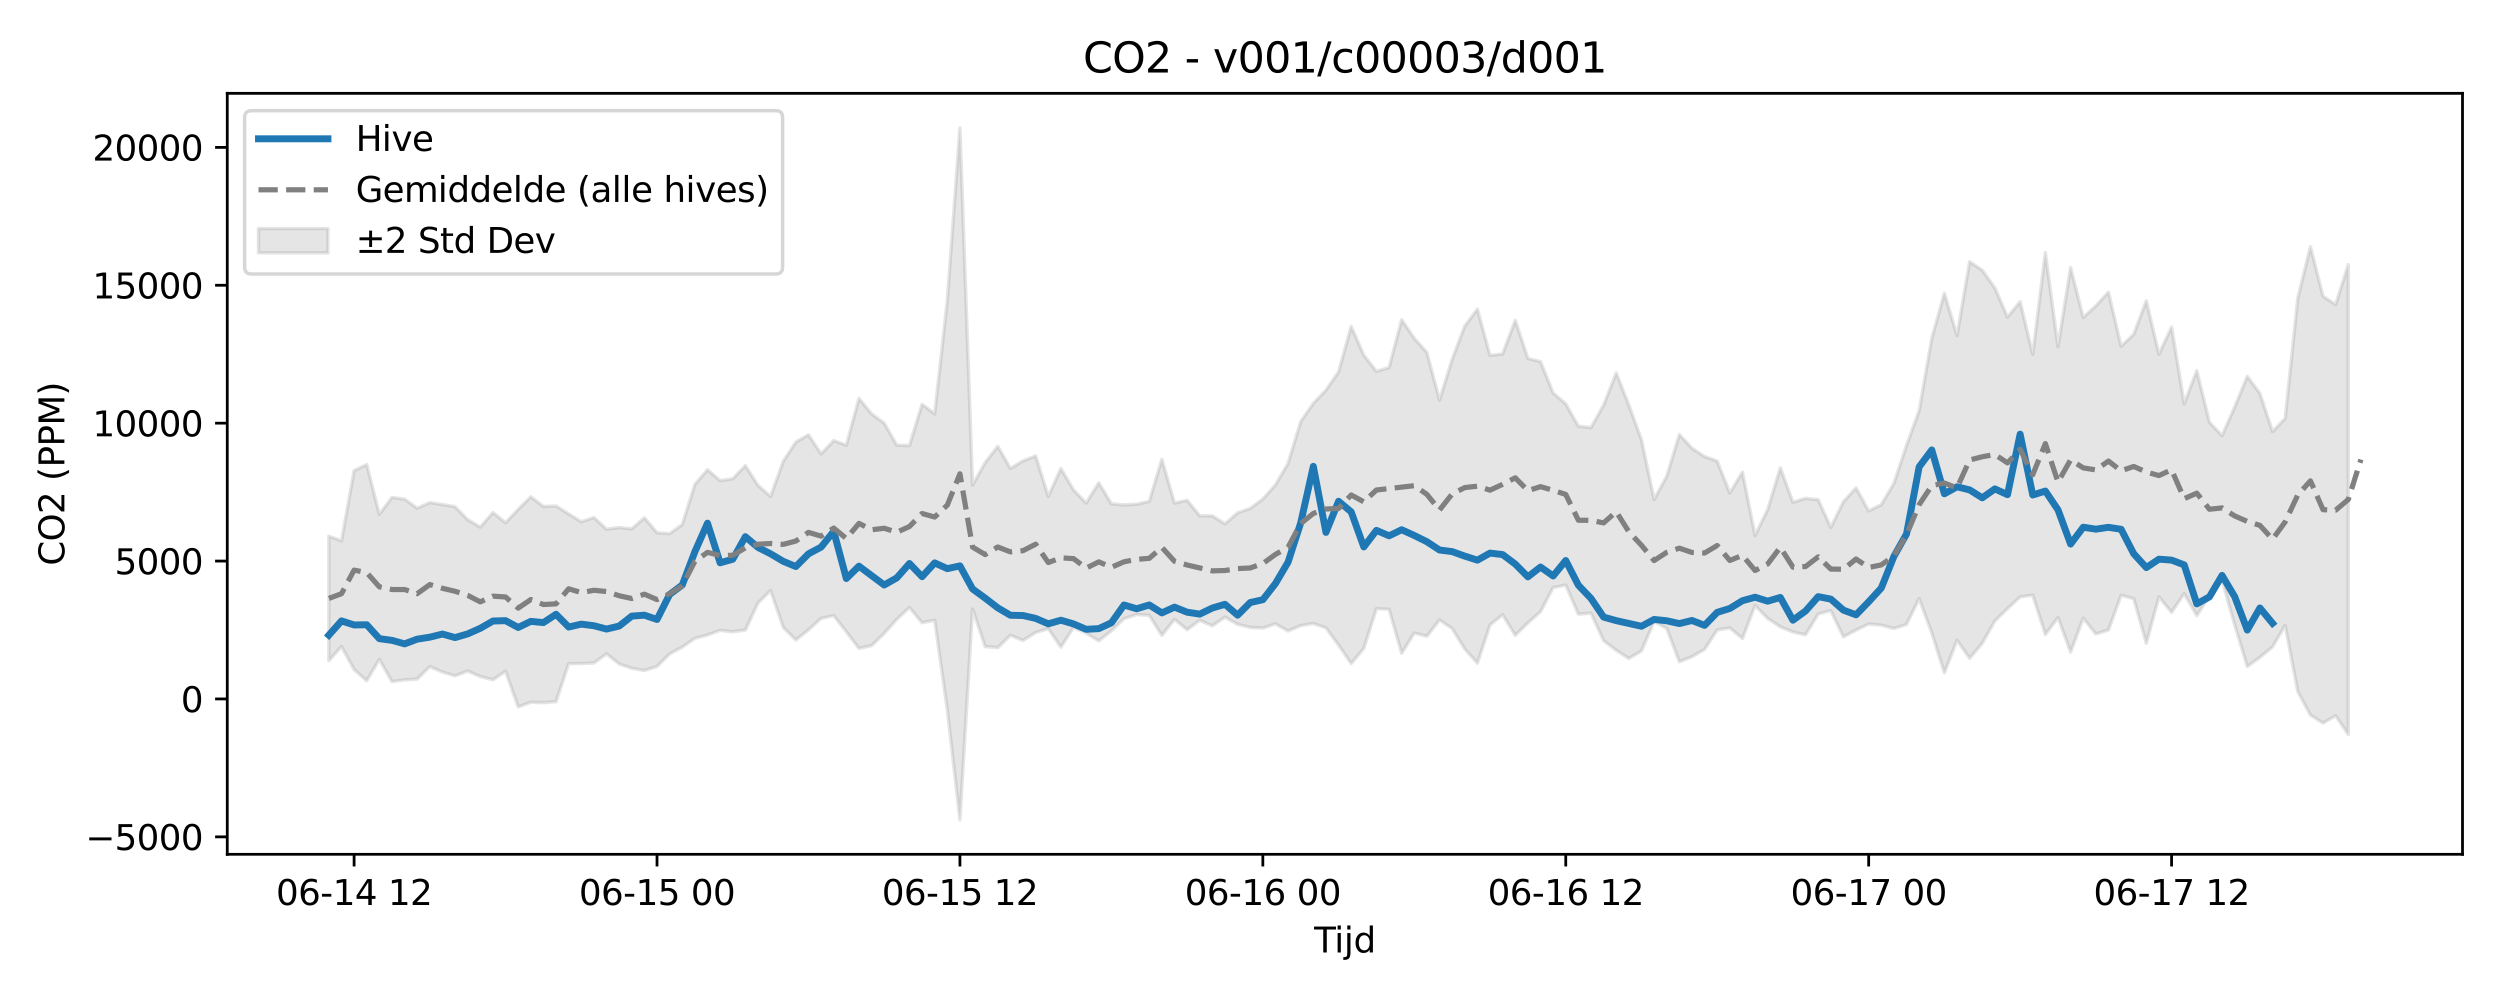 <?xml version="1.0" encoding="utf-8" standalone="no"?>
<!DOCTYPE svg PUBLIC "-//W3C//DTD SVG 1.1//EN"
  "http://www.w3.org/Graphics/SVG/1.1/DTD/svg11.dtd">
<svg xmlns:xlink="http://www.w3.org/1999/xlink" width="720pt" height="288pt" viewBox="0 0 720 288" xmlns="http://www.w3.org/2000/svg" version="1.1">
 <defs>
  <style type="text/css">*{stroke-linejoin: round; stroke-linecap: butt}</style>
 </defs>
 <g id="figure_1">
  <g id="patch_1">
   <path d="M 0 288 
L 720 288 
L 720 0 
L 0 0 
z
" style="fill: #ffffff"/>
  </g>
  <g id="axes_1">
   <g id="patch_2">
    <path d="M 65.45 246.04 
L 709.2 246.04 
L 709.2 26.88 
L 65.45 26.88 
z
" style="fill: #ffffff"/>
   </g>
   <g id="FillBetweenPolyCollection_1">
    <defs>
     <path id="m5fc487d26f" d="M 94.711 -133.589 
L 94.711 -97.714 
L 98.346 -101.799 
L 101.981 -95.17 
L 105.616 -91.95 
L 109.251 -98.112 
L 112.886 -91.698 
L 116.521 -92.192 
L 120.156 -92.432 
L 123.791 -96.026 
L 127.426 -94.453 
L 131.061 -93.35 
L 134.696 -94.751 
L 138.331 -93.149 
L 141.966 -92.214 
L 145.601 -94.69 
L 149.236 -84.427 
L 152.871 -85.749 
L 156.506 -85.642 
L 160.141 -85.922 
L 163.775 -96.878 
L 167.41 -96.915 
L 171.045 -97.052 
L 174.68 -99.702 
L 178.315 -96.78 
L 181.95 -95.551 
L 185.585 -94.89 
L 189.22 -96.06 
L 192.855 -99.667 
L 196.49 -101.636 
L 200.125 -104.149 
L 203.76 -105.129 
L 207.395 -106.464 
L 211.03 -106.031 
L 214.665 -106.551 
L 218.3 -114.322 
L 221.935 -117.931 
L 225.57 -107.316 
L 229.205 -103.682 
L 232.84 -106.59 
L 236.474 -109.899 
L 240.109 -110.711 
L 243.744 -106.063 
L 247.379 -101.258 
L 251.014 -102.054 
L 254.649 -105.59 
L 258.284 -109.633 
L 261.919 -113.046 
L 265.554 -108.654 
L 269.189 -109.371 
L 272.824 -83.58 
L 276.459 -51.922 
L 280.094 -112.604 
L 283.729 -101.773 
L 287.364 -101.484 
L 290.999 -105.042 
L 294.634 -103.551 
L 298.269 -105.84 
L 301.904 -106.954 
L 305.539 -101.615 
L 309.174 -107.307 
L 312.808 -105.653 
L 316.443 -103.421 
L 320.078 -106.327 
L 323.713 -109.816 
L 327.348 -111.025 
L 330.983 -110.796 
L 334.618 -105.009 
L 338.253 -109.615 
L 341.888 -106.638 
L 345.523 -109.355 
L 349.158 -107.757 
L 352.793 -110.27 
L 356.428 -108.201 
L 360.063 -107.299 
L 363.698 -107.111 
L 367.333 -108.323 
L 370.968 -106.271 
L 374.603 -107.834 
L 378.238 -108.431 
L 381.873 -107.189 
L 385.508 -102.196 
L 389.142 -96.897 
L 392.777 -101.253 
L 396.412 -112.696 
L 400.047 -112.519 
L 403.682 -99.861 
L 407.317 -105.693 
L 410.952 -104.758 
L 414.587 -109.466 
L 418.222 -106.975 
L 421.857 -101.075 
L 425.492 -97.002 
L 429.127 -108.002 
L 432.762 -110.962 
L 436.397 -105.039 
L 440.032 -108.609 
L 443.667 -111.819 
L 447.302 -118.778 
L 450.937 -119.501 
L 454.572 -111.116 
L 458.207 -111.425 
L 461.842 -103.491 
L 465.476 -100.711 
L 469.111 -98.356 
L 472.746 -100.538 
L 476.381 -108.984 
L 480.016 -107.026 
L 483.651 -97.409 
L 487.286 -98.893 
L 490.921 -100.966 
L 494.556 -106.58 
L 498.191 -107.15 
L 501.826 -104.107 
L 505.461 -113.606 
L 509.096 -109.884 
L 512.731 -107.488 
L 516.366 -105.976 
L 520.001 -105.194 
L 523.636 -111.151 
L 527.271 -112.146 
L 530.906 -104.604 
L 534.541 -106.54 
L 538.176 -108.271 
L 541.81 -107.964 
L 545.445 -106.998 
L 549.08 -108.181 
L 552.715 -115.594 
L 556.35 -105.748 
L 559.985 -94.215 
L 563.62 -103.611 
L 567.255 -98.43 
L 570.89 -102.735 
L 574.525 -109.166 
L 578.16 -112.701 
L 581.795 -116.091 
L 585.43 -116.6 
L 589.065 -105.274 
L 592.7 -110.151 
L 596.335 -100.209 
L 599.97 -109.945 
L 603.605 -105.41 
L 607.24 -106.566 
L 610.875 -116.543 
L 614.51 -115.591 
L 618.144 -102.75 
L 621.779 -116.097 
L 625.414 -111.635 
L 629.049 -117.035 
L 632.684 -110.698 
L 636.319 -116.31 
L 639.954 -120.926 
L 643.589 -108.047 
L 647.224 -96.048 
L 650.859 -98.703 
L 654.494 -101.703 
L 658.129 -107.876 
L 661.764 -88.803 
L 665.399 -82.059 
L 669.034 -79.763 
L 672.669 -81.876 
L 676.304 -76.487 
L 676.304 -211.785 
L 676.304 -211.785 
L 672.669 -200.272 
L 669.034 -202.66 
L 665.399 -216.952 
L 661.764 -202.115 
L 658.129 -167.512 
L 654.494 -163.705 
L 650.859 -174.673 
L 647.224 -179.608 
L 643.589 -170.774 
L 639.954 -162.52 
L 636.319 -166.365 
L 632.684 -181.236 
L 629.049 -171.739 
L 625.414 -193.778 
L 621.779 -185.99 
L 618.144 -201.357 
L 614.51 -191.724 
L 610.875 -188.265 
L 607.24 -203.861 
L 603.605 -199.935 
L 599.97 -196.555 
L 596.335 -210.935 
L 592.7 -188.146 
L 589.065 -215.228 
L 585.43 -185.948 
L 581.795 -201.094 
L 578.16 -196.664 
L 574.525 -205.072 
L 570.89 -210.168 
L 567.255 -212.626 
L 563.62 -191.352 
L 559.985 -203.545 
L 556.35 -190.545 
L 552.715 -169.712 
L 549.08 -159.716 
L 545.445 -148.796 
L 541.81 -142.647 
L 538.176 -140.849 
L 534.541 -147.487 
L 530.906 -143.492 
L 527.271 -136.087 
L 523.636 -144.093 
L 520.001 -144.479 
L 516.366 -143.342 
L 512.731 -153.26 
L 509.096 -141.267 
L 505.461 -133.773 
L 501.826 -152.015 
L 498.191 -146.021 
L 494.556 -155.19 
L 490.921 -156.514 
L 487.286 -158.899 
L 483.651 -162.836 
L 480.016 -150.833 
L 476.381 -144.131 
L 472.746 -161.365 
L 469.111 -171.324 
L 465.476 -180.578 
L 461.842 -171.322 
L 458.207 -164.854 
L 454.572 -165.238 
L 450.937 -171.685 
L 447.302 -174.815 
L 443.667 -183.863 
L 440.032 -184.768 
L 436.397 -195.735 
L 432.762 -186.06 
L 429.127 -185.655 
L 425.492 -198.959 
L 421.857 -194.086 
L 418.222 -184.501 
L 414.587 -172.765 
L 410.952 -186.476 
L 407.317 -190.555 
L 403.682 -195.904 
L 400.047 -182.135 
L 396.412 -181.066 
L 392.777 -185.698 
L 389.142 -193.991 
L 385.508 -180.906 
L 381.873 -175.632 
L 378.238 -171.829 
L 374.603 -166.573 
L 370.968 -154.562 
L 367.333 -148.34 
L 363.698 -144.297 
L 360.063 -141.555 
L 356.428 -140.299 
L 352.793 -137.127 
L 349.158 -139.417 
L 345.523 -139.465 
L 341.888 -143.922 
L 338.253 -143.095 
L 334.618 -155.714 
L 330.983 -143.597 
L 327.348 -142.789 
L 323.713 -142.579 
L 320.078 -142.916 
L 316.443 -148.944 
L 312.808 -143.097 
L 309.174 -146.927 
L 305.539 -153.07 
L 301.904 -145.032 
L 298.269 -156.709 
L 294.634 -155.269 
L 290.999 -153.07 
L 287.364 -159.448 
L 283.729 -154.785 
L 280.094 -148.272 
L 276.459 -251.158 
L 272.824 -201.471 
L 269.189 -168.814 
L 265.554 -171.554 
L 261.919 -159.676 
L 258.284 -159.793 
L 254.649 -166.129 
L 251.014 -168.806 
L 247.379 -173.262 
L 243.744 -159.774 
L 240.109 -161.117 
L 236.474 -157.29 
L 232.84 -162.764 
L 229.205 -160.688 
L 225.57 -155.123 
L 221.935 -145.018 
L 218.3 -148.195 
L 214.665 -153.881 
L 211.03 -150.111 
L 207.395 -149.572 
L 203.76 -152.716 
L 200.125 -148.492 
L 196.49 -136.922 
L 192.855 -134.307 
L 189.22 -134.569 
L 185.585 -138.863 
L 181.95 -135.698 
L 178.315 -136.073 
L 174.68 -135.585 
L 171.045 -138.949 
L 167.41 -137.73 
L 163.775 -139.997 
L 160.141 -142.263 
L 156.506 -142.143 
L 152.871 -144.918 
L 149.236 -141.291 
L 145.601 -137.456 
L 141.966 -140.391 
L 138.331 -136.173 
L 134.696 -138.328 
L 131.061 -142.071 
L 127.426 -142.677 
L 123.791 -143.262 
L 120.156 -141.618 
L 116.521 -144.251 
L 112.886 -144.74 
L 109.251 -139.885 
L 105.616 -154.225 
L 101.981 -152.444 
L 98.346 -132.227 
L 94.711 -133.589 
z
" style="stroke: #808080; stroke-opacity: 0.2"/>
    </defs>
    <g clip-path="url(#p6a9ed051f9)">
     <use xlink:href="#m5fc487d26f" x="0" y="288" style="fill: #808080; fill-opacity: 0.2; stroke: #808080; stroke-opacity: 0.2"/>
    </g>
   </g>
   <g id="matplotlib.axis_1">
    <g id="xtick_1">
     <g id="line2d_1">
      <defs>
       <path id="m24a7d2ae4d" d="M 0 0 
L 0 3.5 
" style="stroke: #000000; stroke-width: 0.8"/>
      </defs>
      <g>
       <use xlink:href="#m24a7d2ae4d" x="101.981" y="246.04" style="stroke: #000000; stroke-width: 0.8"/>
      </g>
     </g>
     <g id="text_1">
      <!-- 06-14 12 -->
      <g transform="translate(79.501 260.638) scale(0.1 -0.1)">
       <defs>
        <path id="DejaVuSans-30" d="M 2034 4250 
Q 1547 4250 1301 3770 
Q 1056 3291 1056 2328 
Q 1056 1369 1301 889 
Q 1547 409 2034 409 
Q 2525 409 2770 889 
Q 3016 1369 3016 2328 
Q 3016 3291 2770 3770 
Q 2525 4250 2034 4250 
z
M 2034 4750 
Q 2819 4750 3233 4129 
Q 3647 3509 3647 2328 
Q 3647 1150 3233 529 
Q 2819 -91 2034 -91 
Q 1250 -91 836 529 
Q 422 1150 422 2328 
Q 422 3509 836 4129 
Q 1250 4750 2034 4750 
z
" transform="scale(0.016)"/>
        <path id="DejaVuSans-36" d="M 2113 2584 
Q 1688 2584 1439 2293 
Q 1191 2003 1191 1497 
Q 1191 994 1439 701 
Q 1688 409 2113 409 
Q 2538 409 2786 701 
Q 3034 994 3034 1497 
Q 3034 2003 2786 2293 
Q 2538 2584 2113 2584 
z
M 3366 4563 
L 3366 3988 
Q 3128 4100 2886 4159 
Q 2644 4219 2406 4219 
Q 1781 4219 1451 3797 
Q 1122 3375 1075 2522 
Q 1259 2794 1537 2939 
Q 1816 3084 2150 3084 
Q 2853 3084 3261 2657 
Q 3669 2231 3669 1497 
Q 3669 778 3244 343 
Q 2819 -91 2113 -91 
Q 1303 -91 875 529 
Q 447 1150 447 2328 
Q 447 3434 972 4092 
Q 1497 4750 2381 4750 
Q 2619 4750 2861 4703 
Q 3103 4656 3366 4563 
z
" transform="scale(0.016)"/>
        <path id="DejaVuSans-2d" d="M 313 2009 
L 1997 2009 
L 1997 1497 
L 313 1497 
L 313 2009 
z
" transform="scale(0.016)"/>
        <path id="DejaVuSans-31" d="M 794 531 
L 1825 531 
L 1825 4091 
L 703 3866 
L 703 4441 
L 1819 4666 
L 2450 4666 
L 2450 531 
L 3481 531 
L 3481 0 
L 794 0 
L 794 531 
z
" transform="scale(0.016)"/>
        <path id="DejaVuSans-34" d="M 2419 4116 
L 825 1625 
L 2419 1625 
L 2419 4116 
z
M 2253 4666 
L 3047 4666 
L 3047 1625 
L 3713 1625 
L 3713 1100 
L 3047 1100 
L 3047 0 
L 2419 0 
L 2419 1100 
L 313 1100 
L 313 1709 
L 2253 4666 
z
" transform="scale(0.016)"/>
        <path id="DejaVuSans-20" transform="scale(0.016)"/>
        <path id="DejaVuSans-32" d="M 1228 531 
L 3431 531 
L 3431 0 
L 469 0 
L 469 531 
Q 828 903 1448 1529 
Q 2069 2156 2228 2338 
Q 2531 2678 2651 2914 
Q 2772 3150 2772 3378 
Q 2772 3750 2511 3984 
Q 2250 4219 1831 4219 
Q 1534 4219 1204 4116 
Q 875 4013 500 3803 
L 500 4441 
Q 881 4594 1212 4672 
Q 1544 4750 1819 4750 
Q 2544 4750 2975 4387 
Q 3406 4025 3406 3419 
Q 3406 3131 3298 2873 
Q 3191 2616 2906 2266 
Q 2828 2175 2409 1742 
Q 1991 1309 1228 531 
z
" transform="scale(0.016)"/>
       </defs>
       <use xlink:href="#DejaVuSans-30"/>
       <use xlink:href="#DejaVuSans-36" transform="translate(63.623 0)"/>
       <use xlink:href="#DejaVuSans-2d" transform="translate(127.246 0)"/>
       <use xlink:href="#DejaVuSans-31" transform="translate(163.33 0)"/>
       <use xlink:href="#DejaVuSans-34" transform="translate(226.953 0)"/>
       <use xlink:href="#DejaVuSans-20" transform="translate(290.576 0)"/>
       <use xlink:href="#DejaVuSans-31" transform="translate(322.363 0)"/>
       <use xlink:href="#DejaVuSans-32" transform="translate(385.986 0)"/>
      </g>
     </g>
    </g>
    <g id="xtick_2">
     <g id="line2d_2">
      <g>
       <use xlink:href="#m24a7d2ae4d" x="189.22" y="246.04" style="stroke: #000000; stroke-width: 0.8"/>
      </g>
     </g>
     <g id="text_2">
      <!-- 06-15 00 -->
      <g transform="translate(166.74 260.638) scale(0.1 -0.1)">
       <defs>
        <path id="DejaVuSans-35" d="M 691 4666 
L 3169 4666 
L 3169 4134 
L 1269 4134 
L 1269 2991 
Q 1406 3038 1543 3061 
Q 1681 3084 1819 3084 
Q 2600 3084 3056 2656 
Q 3513 2228 3513 1497 
Q 3513 744 3044 326 
Q 2575 -91 1722 -91 
Q 1428 -91 1123 -41 
Q 819 9 494 109 
L 494 744 
Q 775 591 1075 516 
Q 1375 441 1709 441 
Q 2250 441 2565 725 
Q 2881 1009 2881 1497 
Q 2881 1984 2565 2268 
Q 2250 2553 1709 2553 
Q 1456 2553 1204 2497 
Q 953 2441 691 2322 
L 691 4666 
z
" transform="scale(0.016)"/>
       </defs>
       <use xlink:href="#DejaVuSans-30"/>
       <use xlink:href="#DejaVuSans-36" transform="translate(63.623 0)"/>
       <use xlink:href="#DejaVuSans-2d" transform="translate(127.246 0)"/>
       <use xlink:href="#DejaVuSans-31" transform="translate(163.33 0)"/>
       <use xlink:href="#DejaVuSans-35" transform="translate(226.953 0)"/>
       <use xlink:href="#DejaVuSans-20" transform="translate(290.576 0)"/>
       <use xlink:href="#DejaVuSans-30" transform="translate(322.363 0)"/>
       <use xlink:href="#DejaVuSans-30" transform="translate(385.986 0)"/>
      </g>
     </g>
    </g>
    <g id="xtick_3">
     <g id="line2d_3">
      <g>
       <use xlink:href="#m24a7d2ae4d" x="276.459" y="246.04" style="stroke: #000000; stroke-width: 0.8"/>
      </g>
     </g>
     <g id="text_3">
      <!-- 06-15 12 -->
      <g transform="translate(253.978 260.638) scale(0.1 -0.1)">
       <use xlink:href="#DejaVuSans-30"/>
       <use xlink:href="#DejaVuSans-36" transform="translate(63.623 0)"/>
       <use xlink:href="#DejaVuSans-2d" transform="translate(127.246 0)"/>
       <use xlink:href="#DejaVuSans-31" transform="translate(163.33 0)"/>
       <use xlink:href="#DejaVuSans-35" transform="translate(226.953 0)"/>
       <use xlink:href="#DejaVuSans-20" transform="translate(290.576 0)"/>
       <use xlink:href="#DejaVuSans-31" transform="translate(322.363 0)"/>
       <use xlink:href="#DejaVuSans-32" transform="translate(385.986 0)"/>
      </g>
     </g>
    </g>
    <g id="xtick_4">
     <g id="line2d_4">
      <g>
       <use xlink:href="#m24a7d2ae4d" x="363.698" y="246.04" style="stroke: #000000; stroke-width: 0.8"/>
      </g>
     </g>
     <g id="text_4">
      <!-- 06-16 00 -->
      <g transform="translate(341.217 260.638) scale(0.1 -0.1)">
       <use xlink:href="#DejaVuSans-30"/>
       <use xlink:href="#DejaVuSans-36" transform="translate(63.623 0)"/>
       <use xlink:href="#DejaVuSans-2d" transform="translate(127.246 0)"/>
       <use xlink:href="#DejaVuSans-31" transform="translate(163.33 0)"/>
       <use xlink:href="#DejaVuSans-36" transform="translate(226.953 0)"/>
       <use xlink:href="#DejaVuSans-20" transform="translate(290.576 0)"/>
       <use xlink:href="#DejaVuSans-30" transform="translate(322.363 0)"/>
       <use xlink:href="#DejaVuSans-30" transform="translate(385.986 0)"/>
      </g>
     </g>
    </g>
    <g id="xtick_5">
     <g id="line2d_5">
      <g>
       <use xlink:href="#m24a7d2ae4d" x="450.937" y="246.04" style="stroke: #000000; stroke-width: 0.8"/>
      </g>
     </g>
     <g id="text_5">
      <!-- 06-16 12 -->
      <g transform="translate(428.456 260.638) scale(0.1 -0.1)">
       <use xlink:href="#DejaVuSans-30"/>
       <use xlink:href="#DejaVuSans-36" transform="translate(63.623 0)"/>
       <use xlink:href="#DejaVuSans-2d" transform="translate(127.246 0)"/>
       <use xlink:href="#DejaVuSans-31" transform="translate(163.33 0)"/>
       <use xlink:href="#DejaVuSans-36" transform="translate(226.953 0)"/>
       <use xlink:href="#DejaVuSans-20" transform="translate(290.576 0)"/>
       <use xlink:href="#DejaVuSans-31" transform="translate(322.363 0)"/>
       <use xlink:href="#DejaVuSans-32" transform="translate(385.986 0)"/>
      </g>
     </g>
    </g>
    <g id="xtick_6">
     <g id="line2d_6">
      <g>
       <use xlink:href="#m24a7d2ae4d" x="538.176" y="246.04" style="stroke: #000000; stroke-width: 0.8"/>
      </g>
     </g>
     <g id="text_6">
      <!-- 06-17 00 -->
      <g transform="translate(515.695 260.638) scale(0.1 -0.1)">
       <defs>
        <path id="DejaVuSans-37" d="M 525 4666 
L 3525 4666 
L 3525 4397 
L 1831 0 
L 1172 0 
L 2766 4134 
L 525 4134 
L 525 4666 
z
" transform="scale(0.016)"/>
       </defs>
       <use xlink:href="#DejaVuSans-30"/>
       <use xlink:href="#DejaVuSans-36" transform="translate(63.623 0)"/>
       <use xlink:href="#DejaVuSans-2d" transform="translate(127.246 0)"/>
       <use xlink:href="#DejaVuSans-31" transform="translate(163.33 0)"/>
       <use xlink:href="#DejaVuSans-37" transform="translate(226.953 0)"/>
       <use xlink:href="#DejaVuSans-20" transform="translate(290.576 0)"/>
       <use xlink:href="#DejaVuSans-30" transform="translate(322.363 0)"/>
       <use xlink:href="#DejaVuSans-30" transform="translate(385.986 0)"/>
      </g>
     </g>
    </g>
    <g id="xtick_7">
     <g id="line2d_7">
      <g>
       <use xlink:href="#m24a7d2ae4d" x="625.414" y="246.04" style="stroke: #000000; stroke-width: 0.8"/>
      </g>
     </g>
     <g id="text_7">
      <!-- 06-17 12 -->
      <g transform="translate(602.934 260.638) scale(0.1 -0.1)">
       <use xlink:href="#DejaVuSans-30"/>
       <use xlink:href="#DejaVuSans-36" transform="translate(63.623 0)"/>
       <use xlink:href="#DejaVuSans-2d" transform="translate(127.246 0)"/>
       <use xlink:href="#DejaVuSans-31" transform="translate(163.33 0)"/>
       <use xlink:href="#DejaVuSans-37" transform="translate(226.953 0)"/>
       <use xlink:href="#DejaVuSans-20" transform="translate(290.576 0)"/>
       <use xlink:href="#DejaVuSans-31" transform="translate(322.363 0)"/>
       <use xlink:href="#DejaVuSans-32" transform="translate(385.986 0)"/>
      </g>
     </g>
    </g>
    <g id="text_8">
     <!-- Tijd -->
     <g transform="translate(378.475 274.317) scale(0.1 -0.1)">
      <defs>
       <path id="DejaVuSans-54" d="M -19 4666 
L 3928 4666 
L 3928 4134 
L 2272 4134 
L 2272 0 
L 1638 0 
L 1638 4134 
L -19 4134 
L -19 4666 
z
" transform="scale(0.016)"/>
       <path id="DejaVuSans-69" d="M 603 3500 
L 1178 3500 
L 1178 0 
L 603 0 
L 603 3500 
z
M 603 4863 
L 1178 4863 
L 1178 4134 
L 603 4134 
L 603 4863 
z
" transform="scale(0.016)"/>
       <path id="DejaVuSans-6a" d="M 603 3500 
L 1178 3500 
L 1178 -63 
Q 1178 -731 923 -1031 
Q 669 -1331 103 -1331 
L -116 -1331 
L -116 -844 
L 38 -844 
Q 366 -844 484 -692 
Q 603 -541 603 -63 
L 603 3500 
z
M 603 4863 
L 1178 4863 
L 1178 4134 
L 603 4134 
L 603 4863 
z
" transform="scale(0.016)"/>
       <path id="DejaVuSans-64" d="M 2906 2969 
L 2906 4863 
L 3481 4863 
L 3481 0 
L 2906 0 
L 2906 525 
Q 2725 213 2448 61 
Q 2172 -91 1784 -91 
Q 1150 -91 751 415 
Q 353 922 353 1747 
Q 353 2572 751 3078 
Q 1150 3584 1784 3584 
Q 2172 3584 2448 3432 
Q 2725 3281 2906 2969 
z
M 947 1747 
Q 947 1113 1208 752 
Q 1469 391 1925 391 
Q 2381 391 2643 752 
Q 2906 1113 2906 1747 
Q 2906 2381 2643 2742 
Q 2381 3103 1925 3103 
Q 1469 3103 1208 2742 
Q 947 2381 947 1747 
z
" transform="scale(0.016)"/>
      </defs>
      <use xlink:href="#DejaVuSans-54"/>
      <use xlink:href="#DejaVuSans-69" transform="translate(57.959 0)"/>
      <use xlink:href="#DejaVuSans-6a" transform="translate(85.742 0)"/>
      <use xlink:href="#DejaVuSans-64" transform="translate(113.525 0)"/>
     </g>
    </g>
   </g>
   <g id="matplotlib.axis_2">
    <g id="ytick_1">
     <g id="line2d_8">
      <defs>
       <path id="m19ef755339" d="M 0 0 
L -3.5 0 
" style="stroke: #000000; stroke-width: 0.8"/>
      </defs>
      <g>
       <use xlink:href="#m19ef755339" x="65.45" y="241.011" style="stroke: #000000; stroke-width: 0.8"/>
      </g>
     </g>
     <g id="text_9">
      <!-- −5000 -->
      <g transform="translate(24.62 244.81) scale(0.1 -0.1)">
       <defs>
        <path id="DejaVuSans-2212" d="M 678 2272 
L 4684 2272 
L 4684 1741 
L 678 1741 
L 678 2272 
z
" transform="scale(0.016)"/>
       </defs>
       <use xlink:href="#DejaVuSans-2212"/>
       <use xlink:href="#DejaVuSans-35" transform="translate(83.789 0)"/>
       <use xlink:href="#DejaVuSans-30" transform="translate(147.412 0)"/>
       <use xlink:href="#DejaVuSans-30" transform="translate(211.035 0)"/>
       <use xlink:href="#DejaVuSans-30" transform="translate(274.658 0)"/>
      </g>
     </g>
    </g>
    <g id="ytick_2">
     <g id="line2d_9">
      <g>
       <use xlink:href="#m19ef755339" x="65.45" y="201.298" style="stroke: #000000; stroke-width: 0.8"/>
      </g>
     </g>
     <g id="text_10">
      <!-- 0 -->
      <g transform="translate(52.087 205.098) scale(0.1 -0.1)">
       <use xlink:href="#DejaVuSans-30"/>
      </g>
     </g>
    </g>
    <g id="ytick_3">
     <g id="line2d_10">
      <g>
       <use xlink:href="#m19ef755339" x="65.45" y="161.586" style="stroke: #000000; stroke-width: 0.8"/>
      </g>
     </g>
     <g id="text_11">
      <!-- 5000 -->
      <g transform="translate(33 165.385) scale(0.1 -0.1)">
       <use xlink:href="#DejaVuSans-35"/>
       <use xlink:href="#DejaVuSans-30" transform="translate(63.623 0)"/>
       <use xlink:href="#DejaVuSans-30" transform="translate(127.246 0)"/>
       <use xlink:href="#DejaVuSans-30" transform="translate(190.869 0)"/>
      </g>
     </g>
    </g>
    <g id="ytick_4">
     <g id="line2d_11">
      <g>
       <use xlink:href="#m19ef755339" x="65.45" y="121.874" style="stroke: #000000; stroke-width: 0.8"/>
      </g>
     </g>
     <g id="text_12">
      <!-- 10000 -->
      <g transform="translate(26.637 125.673) scale(0.1 -0.1)">
       <use xlink:href="#DejaVuSans-31"/>
       <use xlink:href="#DejaVuSans-30" transform="translate(63.623 0)"/>
       <use xlink:href="#DejaVuSans-30" transform="translate(127.246 0)"/>
       <use xlink:href="#DejaVuSans-30" transform="translate(190.869 0)"/>
       <use xlink:href="#DejaVuSans-30" transform="translate(254.492 0)"/>
      </g>
     </g>
    </g>
    <g id="ytick_5">
     <g id="line2d_12">
      <g>
       <use xlink:href="#m19ef755339" x="65.45" y="82.162" style="stroke: #000000; stroke-width: 0.8"/>
      </g>
     </g>
     <g id="text_13">
      <!-- 15000 -->
      <g transform="translate(26.637 85.961) scale(0.1 -0.1)">
       <use xlink:href="#DejaVuSans-31"/>
       <use xlink:href="#DejaVuSans-35" transform="translate(63.623 0)"/>
       <use xlink:href="#DejaVuSans-30" transform="translate(127.246 0)"/>
       <use xlink:href="#DejaVuSans-30" transform="translate(190.869 0)"/>
       <use xlink:href="#DejaVuSans-30" transform="translate(254.492 0)"/>
      </g>
     </g>
    </g>
    <g id="ytick_6">
     <g id="line2d_13">
      <g>
       <use xlink:href="#m19ef755339" x="65.45" y="42.449" style="stroke: #000000; stroke-width: 0.8"/>
      </g>
     </g>
     <g id="text_14">
      <!-- 20000 -->
      <g transform="translate(26.637 46.248) scale(0.1 -0.1)">
       <use xlink:href="#DejaVuSans-32"/>
       <use xlink:href="#DejaVuSans-30" transform="translate(63.623 0)"/>
       <use xlink:href="#DejaVuSans-30" transform="translate(127.246 0)"/>
       <use xlink:href="#DejaVuSans-30" transform="translate(190.869 0)"/>
       <use xlink:href="#DejaVuSans-30" transform="translate(254.492 0)"/>
      </g>
     </g>
    </g>
    <g id="text_15">
     <!-- CO2 (PPM) -->
     <g transform="translate(18.541 162.903) rotate(-90) scale(0.1 -0.1)">
      <defs>
       <path id="DejaVuSans-43" d="M 4122 4306 
L 4122 3641 
Q 3803 3938 3442 4084 
Q 3081 4231 2675 4231 
Q 1875 4231 1450 3742 
Q 1025 3253 1025 2328 
Q 1025 1406 1450 917 
Q 1875 428 2675 428 
Q 3081 428 3442 575 
Q 3803 722 4122 1019 
L 4122 359 
Q 3791 134 3420 21 
Q 3050 -91 2638 -91 
Q 1578 -91 968 557 
Q 359 1206 359 2328 
Q 359 3453 968 4101 
Q 1578 4750 2638 4750 
Q 3056 4750 3426 4639 
Q 3797 4528 4122 4306 
z
" transform="scale(0.016)"/>
       <path id="DejaVuSans-4f" d="M 2522 4238 
Q 1834 4238 1429 3725 
Q 1025 3213 1025 2328 
Q 1025 1447 1429 934 
Q 1834 422 2522 422 
Q 3209 422 3611 934 
Q 4013 1447 4013 2328 
Q 4013 3213 3611 3725 
Q 3209 4238 2522 4238 
z
M 2522 4750 
Q 3503 4750 4090 4092 
Q 4678 3434 4678 2328 
Q 4678 1225 4090 567 
Q 3503 -91 2522 -91 
Q 1538 -91 948 565 
Q 359 1222 359 2328 
Q 359 3434 948 4092 
Q 1538 4750 2522 4750 
z
" transform="scale(0.016)"/>
       <path id="DejaVuSans-28" d="M 1984 4856 
Q 1566 4138 1362 3434 
Q 1159 2731 1159 2009 
Q 1159 1288 1364 580 
Q 1569 -128 1984 -844 
L 1484 -844 
Q 1016 -109 783 600 
Q 550 1309 550 2009 
Q 550 2706 781 3412 
Q 1013 4119 1484 4856 
L 1984 4856 
z
" transform="scale(0.016)"/>
       <path id="DejaVuSans-50" d="M 1259 4147 
L 1259 2394 
L 2053 2394 
Q 2494 2394 2734 2622 
Q 2975 2850 2975 3272 
Q 2975 3691 2734 3919 
Q 2494 4147 2053 4147 
L 1259 4147 
z
M 628 4666 
L 2053 4666 
Q 2838 4666 3239 4311 
Q 3641 3956 3641 3272 
Q 3641 2581 3239 2228 
Q 2838 1875 2053 1875 
L 1259 1875 
L 1259 0 
L 628 0 
L 628 4666 
z
" transform="scale(0.016)"/>
       <path id="DejaVuSans-4d" d="M 628 4666 
L 1569 4666 
L 2759 1491 
L 3956 4666 
L 4897 4666 
L 4897 0 
L 4281 0 
L 4281 4097 
L 3078 897 
L 2444 897 
L 1241 4097 
L 1241 0 
L 628 0 
L 628 4666 
z
" transform="scale(0.016)"/>
       <path id="DejaVuSans-29" d="M 513 4856 
L 1013 4856 
Q 1481 4119 1714 3412 
Q 1947 2706 1947 2009 
Q 1947 1309 1714 600 
Q 1481 -109 1013 -844 
L 513 -844 
Q 928 -128 1133 580 
Q 1338 1288 1338 2009 
Q 1338 2731 1133 3434 
Q 928 4138 513 4856 
z
" transform="scale(0.016)"/>
      </defs>
      <use xlink:href="#DejaVuSans-43"/>
      <use xlink:href="#DejaVuSans-4f" transform="translate(69.824 0)"/>
      <use xlink:href="#DejaVuSans-32" transform="translate(148.535 0)"/>
      <use xlink:href="#DejaVuSans-20" transform="translate(212.158 0)"/>
      <use xlink:href="#DejaVuSans-28" transform="translate(243.945 0)"/>
      <use xlink:href="#DejaVuSans-50" transform="translate(282.959 0)"/>
      <use xlink:href="#DejaVuSans-50" transform="translate(343.262 0)"/>
      <use xlink:href="#DejaVuSans-4d" transform="translate(403.564 0)"/>
      <use xlink:href="#DejaVuSans-29" transform="translate(489.844 0)"/>
     </g>
    </g>
   </g>
   <g id="line2d_14">
    <path d="M 94.711 182.928 
L 98.346 178.819 
L 101.981 179.989 
L 105.616 179.931 
L 109.251 183.931 
L 112.886 184.423 
L 116.521 185.432 
L 120.156 184.077 
L 123.791 183.505 
L 127.426 182.607 
L 131.061 183.626 
L 134.696 182.557 
L 138.331 180.95 
L 141.966 178.856 
L 145.601 178.75 
L 149.236 180.712 
L 152.871 178.954 
L 156.506 179.303 
L 160.141 176.915 
L 163.775 180.587 
L 167.41 179.751 
L 171.045 180.214 
L 174.68 181.167 
L 178.315 180.309 
L 181.95 177.442 
L 185.585 177.169 
L 189.22 178.403 
L 192.855 171.197 
L 196.49 168.491 
L 200.125 158.886 
L 203.76 150.684 
L 207.395 162.087 
L 211.03 161.062 
L 214.665 154.565 
L 218.3 157.655 
L 221.935 159.503 
L 225.57 161.663 
L 229.205 163.164 
L 232.84 159.508 
L 236.474 157.567 
L 240.109 153.027 
L 243.744 166.616 
L 247.379 163.053 
L 254.649 168.483 
L 258.284 166.42 
L 261.919 162.29 
L 265.554 166.082 
L 269.189 162.113 
L 272.824 163.77 
L 276.459 162.981 
L 280.094 169.616 
L 283.729 172.263 
L 287.364 175.059 
L 290.999 177.198 
L 294.634 177.273 
L 298.269 178.093 
L 301.904 179.663 
L 305.539 178.62 
L 309.174 179.692 
L 312.808 181.241 
L 316.443 181.043 
L 320.078 179.367 
L 323.713 174.231 
L 327.348 175.327 
L 330.983 174.225 
L 334.618 176.515 
L 338.253 174.853 
L 341.888 176.309 
L 345.523 176.865 
L 349.158 175.11 
L 352.793 174.037 
L 356.428 177.175 
L 360.063 173.534 
L 363.698 172.714 
L 367.333 168.054 
L 370.968 161.883 
L 374.603 150.591 
L 378.238 134.317 
L 381.873 153.321 
L 385.508 144.362 
L 389.142 147.419 
L 392.777 157.517 
L 396.412 152.749 
L 400.047 154.311 
L 403.682 152.571 
L 407.317 154.216 
L 410.952 156.026 
L 414.587 158.407 
L 418.222 158.862 
L 421.857 160.162 
L 425.492 161.324 
L 429.127 159.291 
L 432.762 159.72 
L 436.397 162.457 
L 440.032 166.132 
L 443.667 163.304 
L 447.302 165.878 
L 450.937 161.435 
L 454.572 168.538 
L 458.207 172.343 
L 461.842 177.725 
L 465.476 178.747 
L 472.746 180.362 
L 476.381 178.398 
L 480.016 178.78 
L 483.651 179.594 
L 487.286 178.7 
L 490.921 180.103 
L 494.556 176.362 
L 498.191 175.237 
L 501.826 173.002 
L 505.461 171.996 
L 509.096 173.14 
L 512.731 172.062 
L 516.366 178.615 
L 520.001 175.962 
L 523.636 171.832 
L 527.271 172.541 
L 530.906 175.724 
L 534.541 177.071 
L 538.176 173.315 
L 541.81 169.349 
L 545.445 160.247 
L 549.08 153.792 
L 552.715 134.46 
L 556.35 129.589 
L 559.985 142.209 
L 563.62 140.197 
L 567.255 141.092 
L 570.89 143.377 
L 574.525 140.806 
L 578.16 142.461 
L 581.795 125.04 
L 585.43 142.561 
L 589.065 141.426 
L 592.7 146.821 
L 596.335 156.691 
L 599.97 151.841 
L 603.605 152.399 
L 607.24 151.867 
L 610.875 152.429 
L 614.51 159.468 
L 618.144 163.466 
L 621.779 161.038 
L 625.414 161.313 
L 629.049 162.693 
L 632.684 173.918 
L 636.319 171.893 
L 639.954 165.727 
L 643.589 171.84 
L 647.224 181.45 
L 650.859 175.099 
L 654.494 179.504 
L 654.494 179.504 
" clip-path="url(#p6a9ed051f9)" style="fill: none; stroke: #1f77b4; stroke-width: 2; stroke-linecap: square"/>
   </g>
   <g id="line2d_15">
    <path d="M 94.711 172.348 
L 98.346 170.987 
L 101.981 164.193 
L 105.616 164.913 
L 109.251 169.002 
L 112.886 169.781 
L 116.521 169.778 
L 120.156 170.975 
L 123.791 168.356 
L 127.426 169.435 
L 131.061 170.289 
L 134.696 171.46 
L 138.331 173.339 
L 141.966 171.698 
L 145.601 171.927 
L 149.236 175.141 
L 152.871 172.667 
L 156.506 174.107 
L 160.141 173.908 
L 163.775 169.563 
L 167.41 170.677 
L 171.045 170 
L 174.68 170.357 
L 178.315 171.574 
L 181.95 172.375 
L 185.585 171.124 
L 189.22 172.686 
L 192.855 171.013 
L 196.49 168.721 
L 200.125 161.679 
L 203.76 159.077 
L 207.395 159.982 
L 211.03 159.929 
L 214.665 157.784 
L 218.3 156.741 
L 221.935 156.526 
L 225.57 156.78 
L 229.205 155.815 
L 232.84 153.323 
L 236.474 154.405 
L 240.109 152.086 
L 243.744 155.081 
L 247.379 150.74 
L 251.014 152.57 
L 254.649 152.141 
L 258.284 153.287 
L 261.919 151.639 
L 265.554 147.896 
L 269.189 148.908 
L 272.824 145.475 
L 276.459 136.46 
L 280.094 157.562 
L 283.729 159.721 
L 287.364 157.534 
L 290.999 158.944 
L 294.634 158.59 
L 298.269 156.725 
L 301.904 162.007 
L 305.539 160.658 
L 309.174 160.883 
L 312.808 163.625 
L 316.443 161.817 
L 320.078 163.378 
L 323.713 161.802 
L 327.348 161.093 
L 330.983 160.803 
L 334.618 157.638 
L 338.253 161.645 
L 341.888 162.72 
L 349.158 164.413 
L 352.793 164.302 
L 356.428 163.75 
L 360.063 163.573 
L 363.698 162.296 
L 367.333 159.669 
L 370.968 157.584 
L 374.603 150.797 
L 378.238 147.87 
L 381.873 146.589 
L 385.508 146.449 
L 389.142 142.556 
L 392.777 144.525 
L 396.412 141.119 
L 407.317 139.876 
L 410.952 142.383 
L 414.587 146.885 
L 418.222 142.262 
L 421.857 140.42 
L 425.492 140.019 
L 429.127 141.171 
L 432.762 139.489 
L 436.397 137.613 
L 440.032 141.312 
L 443.667 140.159 
L 447.302 141.203 
L 450.937 142.407 
L 454.572 149.823 
L 458.207 149.861 
L 461.842 150.594 
L 465.476 147.356 
L 469.111 153.16 
L 472.746 157.048 
L 476.381 161.443 
L 480.016 159.07 
L 483.651 157.878 
L 487.286 159.104 
L 490.921 159.26 
L 494.556 157.115 
L 498.191 161.415 
L 501.826 159.939 
L 505.461 164.31 
L 509.096 162.424 
L 512.731 157.626 
L 516.366 163.341 
L 520.001 163.163 
L 523.636 160.378 
L 527.271 163.884 
L 530.906 163.952 
L 534.541 160.986 
L 538.176 163.44 
L 541.81 162.695 
L 545.445 160.103 
L 549.08 154.051 
L 552.715 145.347 
L 556.35 139.853 
L 559.985 139.12 
L 563.62 140.518 
L 567.255 132.472 
L 570.89 131.549 
L 574.525 130.881 
L 578.16 133.318 
L 581.795 129.408 
L 585.43 136.726 
L 589.065 127.749 
L 592.7 138.852 
L 596.335 132.428 
L 599.97 134.75 
L 603.605 135.328 
L 607.24 132.787 
L 610.875 135.596 
L 614.51 134.342 
L 618.144 135.946 
L 621.779 136.956 
L 625.414 135.293 
L 629.049 143.613 
L 632.684 142.033 
L 636.319 146.662 
L 639.954 146.277 
L 643.589 148.589 
L 647.224 150.172 
L 650.859 151.312 
L 654.494 155.296 
L 658.129 150.306 
L 661.764 142.541 
L 665.399 138.495 
L 669.034 146.788 
L 672.669 146.926 
L 676.304 143.864 
L 679.939 132.345 
L 679.939 132.345 
" clip-path="url(#p6a9ed051f9)" style="fill: none; stroke-dasharray: 5.55,2.4; stroke-dashoffset: 0; stroke: #808080; stroke-width: 1.5"/>
   </g>
   <g id="patch_3">
    <path d="M 65.45 246.04 
L 65.45 26.88 
" style="fill: none; stroke: #000000; stroke-width: 0.8; stroke-linejoin: miter; stroke-linecap: square"/>
   </g>
   <g id="patch_4">
    <path d="M 709.2 246.04 
L 709.2 26.88 
" style="fill: none; stroke: #000000; stroke-width: 0.8; stroke-linejoin: miter; stroke-linecap: square"/>
   </g>
   <g id="patch_5">
    <path d="M 65.45 246.04 
L 709.2 246.04 
" style="fill: none; stroke: #000000; stroke-width: 0.8; stroke-linejoin: miter; stroke-linecap: square"/>
   </g>
   <g id="patch_6">
    <path d="M 65.45 26.88 
L 709.2 26.88 
" style="fill: none; stroke: #000000; stroke-width: 0.8; stroke-linejoin: miter; stroke-linecap: square"/>
   </g>
   <g id="text_16">
    <!-- CO2 - v001/c00003/d001 -->
    <g transform="translate(311.922 20.88) scale(0.12 -0.12)">
     <defs>
      <path id="DejaVuSans-76" d="M 191 3500 
L 800 3500 
L 1894 563 
L 2988 3500 
L 3597 3500 
L 2284 0 
L 1503 0 
L 191 3500 
z
" transform="scale(0.016)"/>
      <path id="DejaVuSans-2f" d="M 1625 4666 
L 2156 4666 
L 531 -594 
L 0 -594 
L 1625 4666 
z
" transform="scale(0.016)"/>
      <path id="DejaVuSans-63" d="M 3122 3366 
L 3122 2828 
Q 2878 2963 2633 3030 
Q 2388 3097 2138 3097 
Q 1578 3097 1268 2742 
Q 959 2388 959 1747 
Q 959 1106 1268 751 
Q 1578 397 2138 397 
Q 2388 397 2633 464 
Q 2878 531 3122 666 
L 3122 134 
Q 2881 22 2623 -34 
Q 2366 -91 2075 -91 
Q 1284 -91 818 406 
Q 353 903 353 1747 
Q 353 2603 823 3093 
Q 1294 3584 2113 3584 
Q 2378 3584 2631 3529 
Q 2884 3475 3122 3366 
z
" transform="scale(0.016)"/>
      <path id="DejaVuSans-33" d="M 2597 2516 
Q 3050 2419 3304 2112 
Q 3559 1806 3559 1356 
Q 3559 666 3084 287 
Q 2609 -91 1734 -91 
Q 1441 -91 1130 -33 
Q 819 25 488 141 
L 488 750 
Q 750 597 1062 519 
Q 1375 441 1716 441 
Q 2309 441 2620 675 
Q 2931 909 2931 1356 
Q 2931 1769 2642 2001 
Q 2353 2234 1838 2234 
L 1294 2234 
L 1294 2753 
L 1863 2753 
Q 2328 2753 2575 2939 
Q 2822 3125 2822 3475 
Q 2822 3834 2567 4026 
Q 2313 4219 1838 4219 
Q 1578 4219 1281 4162 
Q 984 4106 628 3988 
L 628 4550 
Q 988 4650 1302 4700 
Q 1616 4750 1894 4750 
Q 2613 4750 3031 4423 
Q 3450 4097 3450 3541 
Q 3450 3153 3228 2886 
Q 3006 2619 2597 2516 
z
" transform="scale(0.016)"/>
     </defs>
     <use xlink:href="#DejaVuSans-43"/>
     <use xlink:href="#DejaVuSans-4f" transform="translate(69.824 0)"/>
     <use xlink:href="#DejaVuSans-32" transform="translate(148.535 0)"/>
     <use xlink:href="#DejaVuSans-20" transform="translate(212.158 0)"/>
     <use xlink:href="#DejaVuSans-2d" transform="translate(243.945 0)"/>
     <use xlink:href="#DejaVuSans-20" transform="translate(280.029 0)"/>
     <use xlink:href="#DejaVuSans-76" transform="translate(311.816 0)"/>
     <use xlink:href="#DejaVuSans-30" transform="translate(370.996 0)"/>
     <use xlink:href="#DejaVuSans-30" transform="translate(434.619 0)"/>
     <use xlink:href="#DejaVuSans-31" transform="translate(498.242 0)"/>
     <use xlink:href="#DejaVuSans-2f" transform="translate(561.865 0)"/>
     <use xlink:href="#DejaVuSans-63" transform="translate(595.557 0)"/>
     <use xlink:href="#DejaVuSans-30" transform="translate(650.537 0)"/>
     <use xlink:href="#DejaVuSans-30" transform="translate(714.16 0)"/>
     <use xlink:href="#DejaVuSans-30" transform="translate(777.783 0)"/>
     <use xlink:href="#DejaVuSans-30" transform="translate(841.406 0)"/>
     <use xlink:href="#DejaVuSans-33" transform="translate(905.029 0)"/>
     <use xlink:href="#DejaVuSans-2f" transform="translate(968.652 0)"/>
     <use xlink:href="#DejaVuSans-64" transform="translate(1002.344 0)"/>
     <use xlink:href="#DejaVuSans-30" transform="translate(1065.82 0)"/>
     <use xlink:href="#DejaVuSans-30" transform="translate(1129.443 0)"/>
     <use xlink:href="#DejaVuSans-31" transform="translate(1193.066 0)"/>
    </g>
   </g>
   <g id="legend_1">
    <g id="patch_7">
     <path d="M 72.45 78.914 
L 223.394 78.914 
Q 225.394 78.914 225.394 76.914 
L 225.394 33.88 
Q 225.394 31.88 223.394 31.88 
L 72.45 31.88 
Q 70.45 31.88 70.45 33.88 
L 70.45 76.914 
Q 70.45 78.914 72.45 78.914 
z
" style="fill: #ffffff; opacity: 0.8; stroke: #cccccc; stroke-linejoin: miter"/>
    </g>
    <g id="line2d_16">
     <path d="M 74.45 39.978 
L 84.45 39.978 
L 94.45 39.978 
" style="fill: none; stroke: #1f77b4; stroke-width: 2; stroke-linecap: square"/>
    </g>
    <g id="text_17">
     <!-- Hive -->
     <g transform="translate(102.45 43.478) scale(0.1 -0.1)">
      <defs>
       <path id="DejaVuSans-48" d="M 628 4666 
L 1259 4666 
L 1259 2753 
L 3553 2753 
L 3553 4666 
L 4184 4666 
L 4184 0 
L 3553 0 
L 3553 2222 
L 1259 2222 
L 1259 0 
L 628 0 
L 628 4666 
z
" transform="scale(0.016)"/>
       <path id="DejaVuSans-65" d="M 3597 1894 
L 3597 1613 
L 953 1613 
Q 991 1019 1311 708 
Q 1631 397 2203 397 
Q 2534 397 2845 478 
Q 3156 559 3463 722 
L 3463 178 
Q 3153 47 2828 -22 
Q 2503 -91 2169 -91 
Q 1331 -91 842 396 
Q 353 884 353 1716 
Q 353 2575 817 3079 
Q 1281 3584 2069 3584 
Q 2775 3584 3186 3129 
Q 3597 2675 3597 1894 
z
M 3022 2063 
Q 3016 2534 2758 2815 
Q 2500 3097 2075 3097 
Q 1594 3097 1305 2825 
Q 1016 2553 972 2059 
L 3022 2063 
z
" transform="scale(0.016)"/>
      </defs>
      <use xlink:href="#DejaVuSans-48"/>
      <use xlink:href="#DejaVuSans-69" transform="translate(75.195 0)"/>
      <use xlink:href="#DejaVuSans-76" transform="translate(102.979 0)"/>
      <use xlink:href="#DejaVuSans-65" transform="translate(162.158 0)"/>
     </g>
    </g>
    <g id="line2d_17">
     <path d="M 74.45 54.657 
L 84.45 54.657 
L 94.45 54.657 
" style="fill: none; stroke-dasharray: 5.55,2.4; stroke-dashoffset: 0; stroke: #808080; stroke-width: 1.5"/>
    </g>
    <g id="text_18">
     <!-- Gemiddelde (alle hives) -->
     <g transform="translate(102.45 58.157) scale(0.1 -0.1)">
      <defs>
       <path id="DejaVuSans-47" d="M 3809 666 
L 3809 1919 
L 2778 1919 
L 2778 2438 
L 4434 2438 
L 4434 434 
Q 4069 175 3628 42 
Q 3188 -91 2688 -91 
Q 1594 -91 976 548 
Q 359 1188 359 2328 
Q 359 3472 976 4111 
Q 1594 4750 2688 4750 
Q 3144 4750 3555 4637 
Q 3966 4525 4313 4306 
L 4313 3634 
Q 3963 3931 3569 4081 
Q 3175 4231 2741 4231 
Q 1884 4231 1454 3753 
Q 1025 3275 1025 2328 
Q 1025 1384 1454 906 
Q 1884 428 2741 428 
Q 3075 428 3337 486 
Q 3600 544 3809 666 
z
" transform="scale(0.016)"/>
       <path id="DejaVuSans-6d" d="M 3328 2828 
Q 3544 3216 3844 3400 
Q 4144 3584 4550 3584 
Q 5097 3584 5394 3201 
Q 5691 2819 5691 2113 
L 5691 0 
L 5113 0 
L 5113 2094 
Q 5113 2597 4934 2840 
Q 4756 3084 4391 3084 
Q 3944 3084 3684 2787 
Q 3425 2491 3425 1978 
L 3425 0 
L 2847 0 
L 2847 2094 
Q 2847 2600 2669 2842 
Q 2491 3084 2119 3084 
Q 1678 3084 1418 2786 
Q 1159 2488 1159 1978 
L 1159 0 
L 581 0 
L 581 3500 
L 1159 3500 
L 1159 2956 
Q 1356 3278 1631 3431 
Q 1906 3584 2284 3584 
Q 2666 3584 2933 3390 
Q 3200 3197 3328 2828 
z
" transform="scale(0.016)"/>
       <path id="DejaVuSans-6c" d="M 603 4863 
L 1178 4863 
L 1178 0 
L 603 0 
L 603 4863 
z
" transform="scale(0.016)"/>
       <path id="DejaVuSans-61" d="M 2194 1759 
Q 1497 1759 1228 1600 
Q 959 1441 959 1056 
Q 959 750 1161 570 
Q 1363 391 1709 391 
Q 2188 391 2477 730 
Q 2766 1069 2766 1631 
L 2766 1759 
L 2194 1759 
z
M 3341 1997 
L 3341 0 
L 2766 0 
L 2766 531 
Q 2569 213 2275 61 
Q 1981 -91 1556 -91 
Q 1019 -91 701 211 
Q 384 513 384 1019 
Q 384 1609 779 1909 
Q 1175 2209 1959 2209 
L 2766 2209 
L 2766 2266 
Q 2766 2663 2505 2880 
Q 2244 3097 1772 3097 
Q 1472 3097 1187 3025 
Q 903 2953 641 2809 
L 641 3341 
Q 956 3463 1253 3523 
Q 1550 3584 1831 3584 
Q 2591 3584 2966 3190 
Q 3341 2797 3341 1997 
z
" transform="scale(0.016)"/>
       <path id="DejaVuSans-68" d="M 3513 2113 
L 3513 0 
L 2938 0 
L 2938 2094 
Q 2938 2591 2744 2837 
Q 2550 3084 2163 3084 
Q 1697 3084 1428 2787 
Q 1159 2491 1159 1978 
L 1159 0 
L 581 0 
L 581 4863 
L 1159 4863 
L 1159 2956 
Q 1366 3272 1645 3428 
Q 1925 3584 2291 3584 
Q 2894 3584 3203 3211 
Q 3513 2838 3513 2113 
z
" transform="scale(0.016)"/>
       <path id="DejaVuSans-73" d="M 2834 3397 
L 2834 2853 
Q 2591 2978 2328 3040 
Q 2066 3103 1784 3103 
Q 1356 3103 1142 2972 
Q 928 2841 928 2578 
Q 928 2378 1081 2264 
Q 1234 2150 1697 2047 
L 1894 2003 
Q 2506 1872 2764 1633 
Q 3022 1394 3022 966 
Q 3022 478 2636 193 
Q 2250 -91 1575 -91 
Q 1294 -91 989 -36 
Q 684 19 347 128 
L 347 722 
Q 666 556 975 473 
Q 1284 391 1588 391 
Q 1994 391 2212 530 
Q 2431 669 2431 922 
Q 2431 1156 2273 1281 
Q 2116 1406 1581 1522 
L 1381 1569 
Q 847 1681 609 1914 
Q 372 2147 372 2553 
Q 372 3047 722 3315 
Q 1072 3584 1716 3584 
Q 2034 3584 2315 3537 
Q 2597 3491 2834 3397 
z
" transform="scale(0.016)"/>
      </defs>
      <use xlink:href="#DejaVuSans-47"/>
      <use xlink:href="#DejaVuSans-65" transform="translate(77.49 0)"/>
      <use xlink:href="#DejaVuSans-6d" transform="translate(139.014 0)"/>
      <use xlink:href="#DejaVuSans-69" transform="translate(236.426 0)"/>
      <use xlink:href="#DejaVuSans-64" transform="translate(264.209 0)"/>
      <use xlink:href="#DejaVuSans-64" transform="translate(327.686 0)"/>
      <use xlink:href="#DejaVuSans-65" transform="translate(391.162 0)"/>
      <use xlink:href="#DejaVuSans-6c" transform="translate(452.686 0)"/>
      <use xlink:href="#DejaVuSans-64" transform="translate(480.469 0)"/>
      <use xlink:href="#DejaVuSans-65" transform="translate(543.945 0)"/>
      <use xlink:href="#DejaVuSans-20" transform="translate(605.469 0)"/>
      <use xlink:href="#DejaVuSans-28" transform="translate(637.256 0)"/>
      <use xlink:href="#DejaVuSans-61" transform="translate(676.27 0)"/>
      <use xlink:href="#DejaVuSans-6c" transform="translate(737.549 0)"/>
      <use xlink:href="#DejaVuSans-6c" transform="translate(765.332 0)"/>
      <use xlink:href="#DejaVuSans-65" transform="translate(793.115 0)"/>
      <use xlink:href="#DejaVuSans-20" transform="translate(854.639 0)"/>
      <use xlink:href="#DejaVuSans-68" transform="translate(886.426 0)"/>
      <use xlink:href="#DejaVuSans-69" transform="translate(949.805 0)"/>
      <use xlink:href="#DejaVuSans-76" transform="translate(977.588 0)"/>
      <use xlink:href="#DejaVuSans-65" transform="translate(1036.768 0)"/>
      <use xlink:href="#DejaVuSans-73" transform="translate(1098.291 0)"/>
      <use xlink:href="#DejaVuSans-29" transform="translate(1150.391 0)"/>
     </g>
    </g>
    <g id="patch_8">
     <path d="M 74.45 72.835 
L 94.45 72.835 
L 94.45 65.835 
L 74.45 65.835 
z
" style="fill: #808080; fill-opacity: 0.2; stroke: #808080; stroke-opacity: 0.2; stroke-linejoin: miter"/>
    </g>
    <g id="text_19">
     <!-- ±2 Std Dev -->
     <g transform="translate(102.45 72.835) scale(0.1 -0.1)">
      <defs>
       <path id="DejaVuSans-b1" d="M 2944 4013 
L 2944 2803 
L 4684 2803 
L 4684 2272 
L 2944 2272 
L 2944 1063 
L 2419 1063 
L 2419 2272 
L 678 2272 
L 678 2803 
L 2419 2803 
L 2419 4013 
L 2944 4013 
z
M 678 531 
L 4684 531 
L 4684 0 
L 678 0 
L 678 531 
z
" transform="scale(0.016)"/>
       <path id="DejaVuSans-53" d="M 3425 4513 
L 3425 3897 
Q 3066 4069 2747 4153 
Q 2428 4238 2131 4238 
Q 1616 4238 1336 4038 
Q 1056 3838 1056 3469 
Q 1056 3159 1242 3001 
Q 1428 2844 1947 2747 
L 2328 2669 
Q 3034 2534 3370 2195 
Q 3706 1856 3706 1288 
Q 3706 609 3251 259 
Q 2797 -91 1919 -91 
Q 1588 -91 1214 -16 
Q 841 59 441 206 
L 441 856 
Q 825 641 1194 531 
Q 1563 422 1919 422 
Q 2459 422 2753 634 
Q 3047 847 3047 1241 
Q 3047 1584 2836 1778 
Q 2625 1972 2144 2069 
L 1759 2144 
Q 1053 2284 737 2584 
Q 422 2884 422 3419 
Q 422 4038 858 4394 
Q 1294 4750 2059 4750 
Q 2388 4750 2728 4690 
Q 3069 4631 3425 4513 
z
" transform="scale(0.016)"/>
       <path id="DejaVuSans-74" d="M 1172 4494 
L 1172 3500 
L 2356 3500 
L 2356 3053 
L 1172 3053 
L 1172 1153 
Q 1172 725 1289 603 
Q 1406 481 1766 481 
L 2356 481 
L 2356 0 
L 1766 0 
Q 1100 0 847 248 
Q 594 497 594 1153 
L 594 3053 
L 172 3053 
L 172 3500 
L 594 3500 
L 594 4494 
L 1172 4494 
z
" transform="scale(0.016)"/>
       <path id="DejaVuSans-44" d="M 1259 4147 
L 1259 519 
L 2022 519 
Q 2988 519 3436 956 
Q 3884 1394 3884 2338 
Q 3884 3275 3436 3711 
Q 2988 4147 2022 4147 
L 1259 4147 
z
M 628 4666 
L 1925 4666 
Q 3281 4666 3915 4102 
Q 4550 3538 4550 2338 
Q 4550 1131 3912 565 
Q 3275 0 1925 0 
L 628 0 
L 628 4666 
z
" transform="scale(0.016)"/>
      </defs>
      <use xlink:href="#DejaVuSans-b1"/>
      <use xlink:href="#DejaVuSans-32" transform="translate(83.789 0)"/>
      <use xlink:href="#DejaVuSans-20" transform="translate(147.412 0)"/>
      <use xlink:href="#DejaVuSans-53" transform="translate(179.199 0)"/>
      <use xlink:href="#DejaVuSans-74" transform="translate(242.676 0)"/>
      <use xlink:href="#DejaVuSans-64" transform="translate(281.885 0)"/>
      <use xlink:href="#DejaVuSans-20" transform="translate(345.361 0)"/>
      <use xlink:href="#DejaVuSans-44" transform="translate(377.148 0)"/>
      <use xlink:href="#DejaVuSans-65" transform="translate(454.15 0)"/>
      <use xlink:href="#DejaVuSans-76" transform="translate(515.674 0)"/>
     </g>
    </g>
   </g>
  </g>
 </g>
 <defs>
  <clipPath id="p6a9ed051f9">
   <rect x="65.45" y="26.88" width="643.75" height="219.16"/>
  </clipPath>
 </defs>
</svg>
